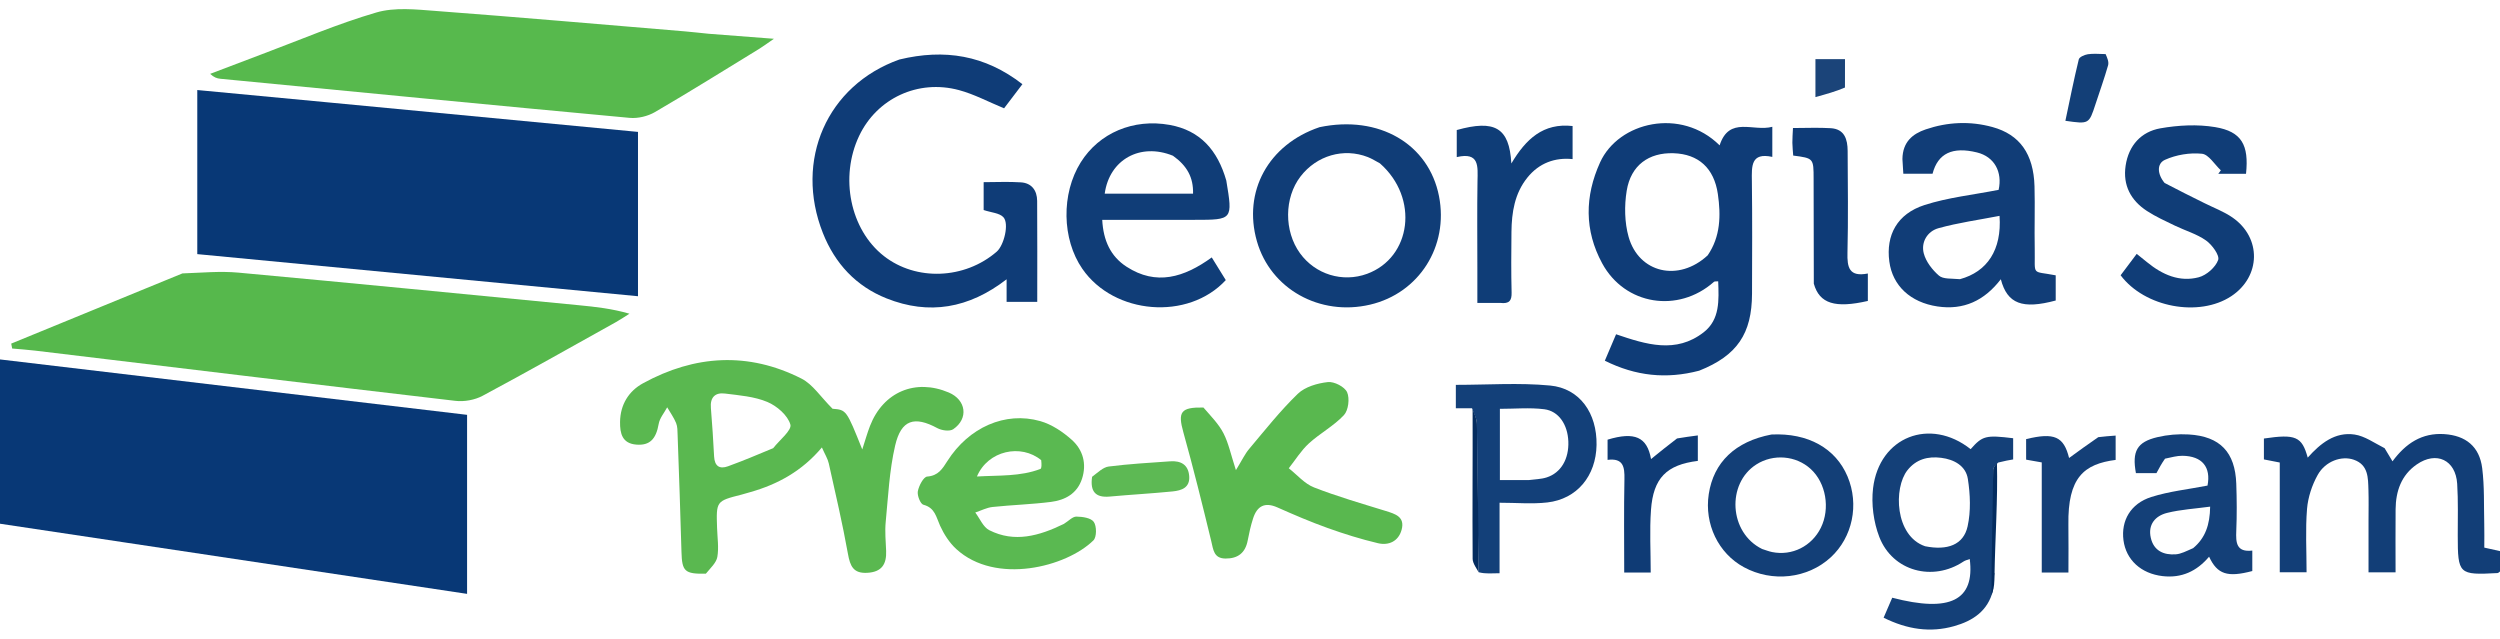 <svg width="137" height="35" viewBox="0 0 137 35" fill="none" xmlns="http://www.w3.org/2000/svg">
<path d="M6.697 29.705C4.4 29.362 2.175 29.027 0 28.7C0 25.684 0 22.75 0 19.697C8.63 20.721 17.14 21.73 25.596 22.733C25.596 25.999 25.596 29.203 25.596 32.544C19.214 31.585 12.991 30.649 6.697 29.705Z" fill="#083876"/>
<path d="M18.045 5.617C23.738 6.161 29.356 6.695 34.962 7.228C34.962 10.219 34.962 13.173 34.962 16.233C26.814 15.455 18.797 14.689 10.811 13.926C10.811 10.917 10.811 7.99 10.811 4.934C13.28 5.165 15.625 5.386 18.045 5.617Z" fill="#083876"/>
<path d="M9.996 14.983C11.059 14.946 12.069 14.849 13.063 14.94C19.284 15.512 25.502 16.124 31.72 16.726C32.635 16.814 33.548 16.916 34.494 17.191C34.249 17.344 34.01 17.508 33.758 17.649C31.324 19.005 28.899 20.377 26.444 21.691C26.017 21.919 25.442 22.023 24.961 21.967C17.281 21.07 9.606 20.137 1.929 19.215C1.51 19.165 1.088 19.137 0.667 19.099C0.649 19.009 0.632 18.919 0.615 18.829C3.722 17.556 6.829 16.283 9.996 14.983Z" fill="#56B84C"/>
<path d="M38.831 1.85C39.993 1.939 41.079 2.023 42.41 2.125C42.008 2.402 41.821 2.544 41.622 2.666C39.717 3.832 37.822 5.017 35.893 6.141C35.497 6.372 34.957 6.501 34.504 6.459C27.026 5.766 19.552 5.04 12.078 4.317C11.898 4.3 11.722 4.244 11.517 4.047C12.457 3.69 13.397 3.329 14.339 2.976C16.428 2.194 18.488 1.308 20.623 0.684C21.63 0.39 22.788 0.517 23.867 0.599C28.421 0.942 32.971 1.339 37.522 1.718C37.933 1.753 38.343 1.802 38.831 1.85Z" fill="#57B94D"/>
<path d="M38.682 31.437C37.517 31.463 37.374 31.307 37.345 30.247C37.288 28.11 37.208 25.974 37.133 23.838C37.125 23.617 37.132 23.378 37.05 23.181C36.925 22.879 36.729 22.606 36.562 22.321C36.402 22.622 36.153 22.908 36.097 23.227C35.953 24.058 35.611 24.423 34.874 24.365C34.099 24.304 33.971 23.758 33.979 23.122C33.991 22.172 34.456 21.431 35.236 21.004C38.074 19.45 41.005 19.269 43.921 20.747C44.54 21.061 44.971 21.75 45.624 22.4C46.384 22.461 46.384 22.461 47.252 24.63C47.412 24.142 47.524 23.733 47.677 23.339C48.401 21.476 50.164 20.733 51.994 21.51C52.944 21.913 53.09 22.937 52.237 23.521C52.043 23.653 51.608 23.592 51.367 23.462C50.114 22.786 49.385 22.991 49.054 24.417C48.737 25.781 48.672 27.207 48.536 28.61C48.486 29.131 48.539 29.664 48.56 30.191C48.589 30.92 48.319 31.344 47.533 31.39C46.762 31.436 46.587 31.022 46.467 30.349C46.169 28.689 45.786 27.045 45.418 25.399C45.361 25.14 45.208 24.902 45.04 24.52C43.947 25.82 42.615 26.542 41.114 26.969C40.955 27.014 40.797 27.064 40.637 27.105C39.244 27.459 39.245 27.458 39.296 28.941C39.313 29.467 39.398 30.006 39.311 30.515C39.256 30.84 38.942 31.119 38.682 31.437ZM42.37 24.56C42.711 24.121 43.402 23.58 43.313 23.265C43.169 22.761 42.575 22.246 42.051 22.027C41.335 21.726 40.511 21.665 39.726 21.566C39.197 21.5 38.905 21.768 38.957 22.36C39.033 23.244 39.084 24.132 39.133 25.018C39.162 25.539 39.425 25.724 39.896 25.552C40.693 25.259 41.479 24.937 42.37 24.56Z" fill="#5AB850"/>
<path d="M49.287 3.261C51.759 2.665 53.973 3.018 56.028 4.613C55.65 5.109 55.321 5.542 55.023 5.935C54.163 5.581 53.384 5.162 52.553 4.938C50.303 4.332 48.056 5.396 47.083 7.442C46.003 9.713 46.59 12.581 48.432 14.027C50.198 15.413 52.862 15.312 54.619 13.792C55.016 13.45 55.314 12.257 54.986 11.903C54.769 11.669 54.324 11.651 53.904 11.51C53.904 11.075 53.904 10.563 53.904 9.983C54.586 9.983 55.27 9.948 55.949 9.993C56.534 10.032 56.831 10.434 56.836 11.007C56.849 12.834 56.841 14.662 56.841 16.544C56.269 16.544 55.738 16.544 55.162 16.544C55.162 16.154 55.162 15.8 55.162 15.305C53.096 16.902 50.912 17.281 48.581 16.351C46.911 15.685 45.758 14.446 45.094 12.769C43.518 8.786 45.315 4.672 49.287 3.261Z" fill="#0F3C77"/>
<path d="M93.114 20.314C91.305 20.788 89.633 20.606 87.945 19.767C88.158 19.266 88.349 18.816 88.561 18.318C90.198 18.874 91.84 19.4 93.368 18.204C94.256 17.508 94.195 16.452 94.157 15.417C94.068 15.427 93.968 15.406 93.922 15.447C91.963 17.182 89.043 16.727 87.797 14.427C86.823 12.63 86.84 10.759 87.685 8.899C88.695 6.675 92.121 5.87 94.235 7.965C94.763 6.341 96.08 7.232 97.123 6.948C97.123 7.534 97.123 8.019 97.123 8.598C95.94 8.34 95.992 9.111 96.003 9.929C96.029 11.983 96.016 14.038 96.011 16.093C96.005 18.29 95.194 19.487 93.114 20.314ZM93.582 13.992C94.287 12.961 94.308 11.804 94.139 10.635C93.932 9.207 93.071 8.441 91.711 8.397C90.355 8.353 89.37 9.054 89.143 10.454C89.01 11.274 89.024 12.189 89.248 12.982C89.805 14.953 91.981 15.476 93.582 13.992Z" fill="#0F3C77"/>
<path d="M65.948 22.332C66.36 22.809 66.786 23.235 67.048 23.746C67.328 24.293 67.454 24.922 67.728 25.764C68.059 25.227 68.217 24.881 68.453 24.602C69.319 23.574 70.157 22.51 71.12 21.58C71.519 21.195 72.195 21.001 72.768 20.938C73.112 20.899 73.689 21.196 73.822 21.495C73.972 21.833 73.893 22.486 73.647 22.749C73.09 23.344 72.334 23.744 71.727 24.299C71.301 24.688 70.988 25.203 70.625 25.661C71.082 26.02 71.489 26.508 72.007 26.71C73.285 27.21 74.612 27.59 75.925 27.997C76.453 28.161 77.002 28.314 76.809 29.03C76.637 29.666 76.1 29.907 75.51 29.767C74.577 29.546 73.655 29.258 72.752 28.934C71.82 28.6 70.907 28.209 70.001 27.806C69.304 27.497 68.886 27.735 68.668 28.413C68.541 28.805 68.451 29.212 68.374 29.618C68.244 30.303 67.832 30.613 67.158 30.608C66.511 30.603 66.49 30.123 66.374 29.644C65.891 27.653 65.399 25.663 64.848 23.69C64.537 22.577 64.696 22.31 65.948 22.332Z" fill="#59B84F"/>
<path d="M104.253 8.714C104.266 7.782 104.806 7.336 105.527 7.091C106.728 6.683 107.959 6.625 109.187 6.962C110.682 7.373 111.44 8.434 111.491 10.208C111.523 11.346 111.48 12.486 111.503 13.624C111.533 15.16 111.285 14.823 112.653 15.088C112.653 15.544 112.653 16.006 112.653 16.468C110.835 16.957 109.998 16.657 109.645 15.302C108.743 16.478 107.604 17.009 106.171 16.793C104.692 16.571 103.711 15.658 103.535 14.331C103.343 12.888 103.959 11.723 105.459 11.237C106.75 10.82 108.129 10.678 109.525 10.403C109.74 9.427 109.298 8.59 108.34 8.354C107 8.025 106.198 8.398 105.904 9.519C105.398 9.519 104.882 9.519 104.302 9.519C104.285 9.262 104.269 9.023 104.253 8.714ZM107.406 15.299C108.896 14.893 109.705 13.7 109.575 11.829C108.44 12.05 107.313 12.204 106.226 12.506C105.631 12.671 105.26 13.261 105.422 13.884C105.541 14.339 105.89 14.789 106.254 15.104C106.484 15.305 106.929 15.256 107.406 15.299Z" fill="#113D77"/>
<path d="M72.312 6.969C75.57 6.288 78.297 7.888 78.858 10.754C79.395 13.499 77.766 16.064 75.084 16.694C72.323 17.343 69.625 15.834 68.879 13.222C68.101 10.504 69.498 7.92 72.312 6.969ZM75.619 8.951C75.4 8.836 75.189 8.698 74.961 8.609C73.632 8.089 72.152 8.52 71.267 9.673C70.372 10.838 70.36 12.662 71.239 13.877C72.079 15.038 73.573 15.497 74.915 15.006C77.344 14.115 77.782 10.852 75.619 8.951Z" fill="#103D77"/>
<path d="M67.201 9.895C67.558 12.046 67.558 12.047 65.468 12.047C63.82 12.047 62.173 12.047 60.402 12.047C60.461 13.175 60.855 14.046 61.735 14.616C63.359 15.669 64.881 15.21 66.404 14.107C66.671 14.538 66.925 14.949 67.173 15.35C65.108 17.584 61.051 17.246 59.315 14.735C58.188 13.105 58.15 10.613 59.224 8.897C60.233 7.284 62.106 6.487 64.097 6.845C65.775 7.147 66.725 8.235 67.201 9.895ZM64.279 8.535C62.493 7.808 60.796 8.734 60.538 10.614C62.145 10.614 63.747 10.614 65.379 10.614C65.404 9.725 65.05 9.084 64.279 8.535Z" fill="#103D77"/>
<path d="M58.298 28.711C58.563 28.548 58.774 28.308 58.983 28.31C59.316 28.313 59.788 28.38 59.941 28.602C60.102 28.834 60.102 29.432 59.921 29.611C58.439 31.071 54.562 32.069 52.401 30.085C52.028 29.742 51.728 29.275 51.516 28.809C51.301 28.333 51.238 27.825 50.602 27.66C50.438 27.618 50.254 27.151 50.297 26.922C50.355 26.617 50.61 26.131 50.81 26.116C51.417 26.07 51.643 25.694 51.917 25.263C53.086 23.425 55.081 22.529 57.007 23.077C57.636 23.256 58.248 23.665 58.742 24.11C59.347 24.654 59.562 25.42 59.293 26.241C59.026 27.053 58.365 27.406 57.598 27.504C56.536 27.64 55.461 27.669 54.395 27.782C54.071 27.817 53.761 27.981 53.445 28.085C53.696 28.416 53.879 28.886 54.212 29.054C55.592 29.752 56.937 29.373 58.298 28.711ZM57.058 25.217C55.954 24.306 54.142 24.682 53.536 26.112C54.76 26.04 55.907 26.121 57.014 25.698C57.084 25.672 57.084 25.459 57.058 25.217Z" fill="#5AB951"/>
<path d="M130.677 24.561C130.837 24.818 130.96 25.027 131.109 25.28C131.836 24.294 132.726 23.71 133.942 23.789C135.122 23.866 135.873 24.467 136.024 25.652C136.152 26.664 136.111 27.698 136.137 28.722C136.148 29.136 136.139 29.549 136.139 30.009C136.443 30.077 136.698 30.134 137 30.201C137 30.565 137 30.94 137 31.318C136.954 31.348 136.911 31.401 136.865 31.404C134.736 31.519 134.687 31.469 134.685 29.343C134.684 28.4 134.712 27.454 134.654 26.514C134.572 25.203 133.516 24.706 132.437 25.452C131.592 26.037 131.29 26.912 131.279 27.905C131.268 29.039 131.277 30.172 131.277 31.363C130.772 31.363 130.324 31.363 129.795 31.363C129.795 30.394 129.795 29.457 129.795 28.521C129.795 27.966 129.809 27.41 129.791 26.856C129.769 26.189 129.792 25.477 128.994 25.195C128.324 24.957 127.43 25.269 127.008 26.029C126.696 26.588 126.477 27.256 126.425 27.892C126.333 29.021 126.4 30.163 126.4 31.36C125.907 31.36 125.46 31.36 124.931 31.36C124.931 29.335 124.931 27.348 124.931 25.346C124.595 25.28 124.334 25.229 124.062 25.176C124.062 24.773 124.062 24.398 124.062 24.031C125.801 23.774 126.146 23.92 126.463 25.078C127.163 24.293 127.962 23.656 129.029 23.812C129.588 23.895 130.105 24.27 130.677 24.561Z" fill="#123E77"/>
<path d="M109.299 31.442C109.249 31.579 109.313 31.793 109.203 31.951C109.167 32.1 109.191 32.229 109.215 32.358C108.937 33.49 108.097 34.029 107.082 34.314C105.786 34.679 104.526 34.497 103.222 33.851C103.386 33.47 103.542 33.108 103.694 32.755C106.864 33.582 108.229 32.903 107.942 30.634C107.818 30.682 107.695 30.707 107.598 30.772C105.92 31.89 103.713 31.308 102.986 29.424C102.671 28.607 102.54 27.623 102.644 26.754C102.984 23.93 105.768 22.855 107.991 24.614C108.637 23.881 108.821 23.832 110.321 24.015C110.321 24.38 110.321 24.753 110.321 25.177C110.096 25.215 109.861 25.255 109.5 25.348C109.322 25.519 109.223 25.636 109.223 25.754C109.213 27.538 109.211 29.323 109.224 31.107C109.225 31.245 109.233 31.305 109.299 31.442ZM105.495 29.934C106.714 30.18 107.6 29.858 107.824 28.848C108.009 28.016 107.971 27.095 107.838 26.243C107.727 25.531 107.093 25.178 106.378 25.088C105.65 24.996 105.008 25.164 104.529 25.767C103.756 26.741 103.839 29.371 105.495 29.934Z" fill="#144078"/>
<path d="M118.621 10.027C119.377 10.425 120.09 10.777 120.802 11.131C121.318 11.389 121.871 11.594 122.341 11.92C123.943 13.031 123.897 15.153 122.278 16.228C120.516 17.398 117.531 16.85 116.21 15.085C116.482 14.723 116.761 14.351 117.092 13.912C117.303 14.082 117.486 14.227 117.667 14.375C118.496 15.052 119.439 15.473 120.493 15.194C120.918 15.081 121.411 14.649 121.555 14.247C121.646 13.994 121.223 13.415 120.893 13.18C120.385 12.82 119.754 12.64 119.184 12.365C118.665 12.113 118.133 11.875 117.651 11.56C116.771 10.985 116.323 10.155 116.484 9.079C116.65 7.969 117.335 7.218 118.388 7.032C119.367 6.86 120.417 6.803 121.392 6.966C122.843 7.209 123.248 7.944 123.082 9.523C122.58 9.523 122.071 9.523 121.562 9.523C121.609 9.46 121.656 9.397 121.703 9.334C121.359 9.014 121.037 8.462 120.665 8.425C120.001 8.358 119.254 8.482 118.643 8.757C118.18 8.965 118.218 9.546 118.621 10.027Z" fill="#103D77"/>
<path d="M80.666 22.372C80.393 22.372 80.12 22.372 79.78 22.372C79.78 21.925 79.78 21.531 79.78 21.09C81.506 21.09 83.239 20.965 84.945 21.127C86.578 21.282 87.52 22.648 87.491 24.384C87.463 26.078 86.424 27.346 84.795 27.534C83.96 27.63 83.104 27.55 82.176 27.55C82.176 28.9 82.176 30.105 82.176 31.413C81.748 31.413 81.43 31.461 81.029 31.358C80.975 28.596 80.956 25.889 80.936 23.23C80.934 22.943 80.76 22.658 80.666 22.372ZM83.787 26.307C84.111 26.262 84.449 26.262 84.756 26.163C85.543 25.91 85.981 25.153 85.945 24.194C85.91 23.275 85.425 22.527 84.624 22.426C83.827 22.326 83.008 22.404 82.194 22.404C82.194 23.73 82.194 24.983 82.194 26.307C82.716 26.307 83.177 26.307 83.787 26.307Z" fill="#134079"/>
<path d="M118.643 25.135C118.456 25.4 118.332 25.632 118.173 25.928C117.846 25.928 117.444 25.928 117.048 25.928C116.829 24.727 117.105 24.222 118.224 23.956C118.779 23.824 119.373 23.774 119.941 23.808C121.662 23.91 122.487 24.779 122.548 26.508C122.578 27.368 122.584 28.231 122.548 29.09C122.521 29.734 122.547 30.273 123.426 30.172C123.426 30.59 123.426 30.943 123.426 31.293C122.064 31.652 121.51 31.476 121.058 30.507C120.384 31.306 119.549 31.692 118.511 31.571C117.333 31.435 116.507 30.684 116.366 29.604C116.227 28.537 116.753 27.595 117.894 27.234C118.877 26.923 119.924 26.814 120.972 26.61C121.168 25.606 120.689 24.99 119.598 24.977C119.301 24.974 119.003 25.059 118.643 25.135ZM120.185 30.038C120.843 29.491 121.103 28.771 121.116 27.764C120.289 27.877 119.503 27.92 118.752 28.108C118.114 28.268 117.698 28.741 117.863 29.47C118.023 30.181 118.569 30.425 119.233 30.377C119.521 30.356 119.799 30.207 120.185 30.038Z" fill="#144078"/>
<path d="M97.076 23.811C99.083 23.715 100.595 24.567 101.246 26.113C101.892 27.65 101.52 29.441 100.327 30.54C99.058 31.708 97.122 31.928 95.563 31.081C94.165 30.322 93.392 28.717 93.639 27.082C93.902 25.339 95.086 24.191 97.076 23.811ZM96.564 30.085C96.747 30.142 96.927 30.215 97.114 30.253C98.206 30.475 99.286 29.932 99.784 28.919C100.304 27.861 100.063 26.467 99.229 25.702C98.422 24.962 97.178 24.857 96.244 25.454C94.61 26.499 94.742 29.191 96.564 30.085Z" fill="#133F77"/>
<path d="M82.209 16.599C81.783 16.599 81.428 16.599 80.959 16.599C80.959 15.919 80.959 15.294 80.959 14.669C80.959 13.088 80.941 11.507 80.967 9.927C80.98 9.126 81.085 8.316 79.83 8.609C79.83 8.046 79.83 7.585 79.83 7.126C81.912 6.546 82.712 6.985 82.822 8.958C83.622 7.617 84.567 6.728 86.178 6.906C86.178 7.48 86.178 8.044 86.178 8.719C85.225 8.621 84.348 8.925 83.698 9.735C83.001 10.602 82.84 11.636 82.828 12.706C82.816 13.815 82.808 14.925 82.836 16.034C82.846 16.467 82.718 16.662 82.209 16.599Z" fill="#0F3D77"/>
<path d="M99.397 15.544C99.39 13.585 99.388 11.697 99.386 9.809C99.385 8.671 99.386 8.671 98.268 8.525C98.253 8.301 98.225 8.062 98.222 7.824C98.219 7.579 98.241 7.335 98.255 7.016C98.974 7.016 99.654 6.983 100.33 7.025C101.082 7.073 101.248 7.637 101.251 8.27C101.259 10.13 101.287 11.991 101.241 13.851C101.221 14.65 101.328 15.19 102.358 14.988C102.358 15.524 102.358 16.005 102.358 16.492C100.572 16.901 99.706 16.647 99.397 15.544Z" fill="#0E3B77"/>
<path d="M114.984 23.957C115.318 23.916 115.589 23.896 115.937 23.87C115.937 24.348 115.937 24.773 115.937 25.203C114.213 25.428 113.305 26.151 113.348 28.765C113.361 29.619 113.35 30.474 113.35 31.374C112.849 31.374 112.419 31.374 111.888 31.374C111.888 29.362 111.888 27.357 111.888 25.34C111.556 25.281 111.319 25.239 111.032 25.189C111.032 24.814 111.032 24.439 111.031 24.064C112.581 23.683 113.094 23.924 113.386 25.098C113.883 24.735 114.402 24.357 114.984 23.957Z" fill="#143F77"/>
<path d="M91.902 24.027C92.305 23.959 92.648 23.913 93.041 23.861C93.041 24.394 93.041 24.828 93.041 25.257C91.332 25.469 90.6 26.191 90.474 27.944C90.393 29.068 90.459 30.204 90.459 31.376C89.923 31.376 89.497 31.376 89.007 31.376C89.007 29.642 88.984 27.952 89.019 26.263C89.033 25.588 88.96 25.091 88.095 25.201C88.095 24.798 88.095 24.445 88.095 24.094C89.581 23.641 90.263 23.948 90.477 25.156C90.932 24.787 91.387 24.418 91.902 24.027Z" fill="#0F3B75"/>
<path d="M59.847 26.128C60.165 25.892 60.446 25.605 60.758 25.565C61.877 25.424 63.005 25.359 64.13 25.28C64.698 25.24 65.116 25.453 65.168 26.084C65.221 26.731 64.743 26.881 64.261 26.93C63.112 27.044 61.958 27.107 60.807 27.212C60.041 27.281 59.728 26.945 59.847 26.128Z" fill="#5DB954"/>
<path d="M115.387 2.964C115.481 3.174 115.576 3.399 115.523 3.582C115.318 4.299 115.065 5.002 114.833 5.711C114.475 6.805 114.476 6.805 113.183 6.62C113.422 5.494 113.645 4.369 113.917 3.255C113.949 3.123 114.233 3.001 114.416 2.972C114.711 2.926 115.018 2.96 115.387 2.964Z" fill="#133F77"/>
<path d="M101.104 4.797C100.598 5.013 100.094 5.153 99.486 5.321C99.486 4.507 99.486 3.892 99.486 3.241C100.006 3.241 100.491 3.241 101.106 3.241C101.106 3.75 101.106 4.236 101.104 4.797Z" fill="#1B4479"/>
<path d="M109.299 31.525C109.294 31.858 109.299 32.192 109.134 32.609C109.121 30.824 109.213 27.538 109.223 25.754C109.223 25.636 109.322 25.519 109.433 25.376C109.484 27.357 109.334 29.445 109.299 31.525Z" fill="#042C5F"/>
<path d="M80.699 22.44C80.786 22.649 80.934 22.943 80.936 23.23C80.956 25.889 81.031 28.62 81.029 31.358C80.943 31.191 80.703 30.875 80.701 30.629C80.68 27.928 80.709 25.218 80.699 22.44Z" fill="#042C5F"/>
<path d="M109.229 32.301C109.191 32.229 109.167 32.1 109.176 31.991C109.22 32.089 109.231 32.166 109.229 32.301Z" fill="#042C5F"/>
</svg>
